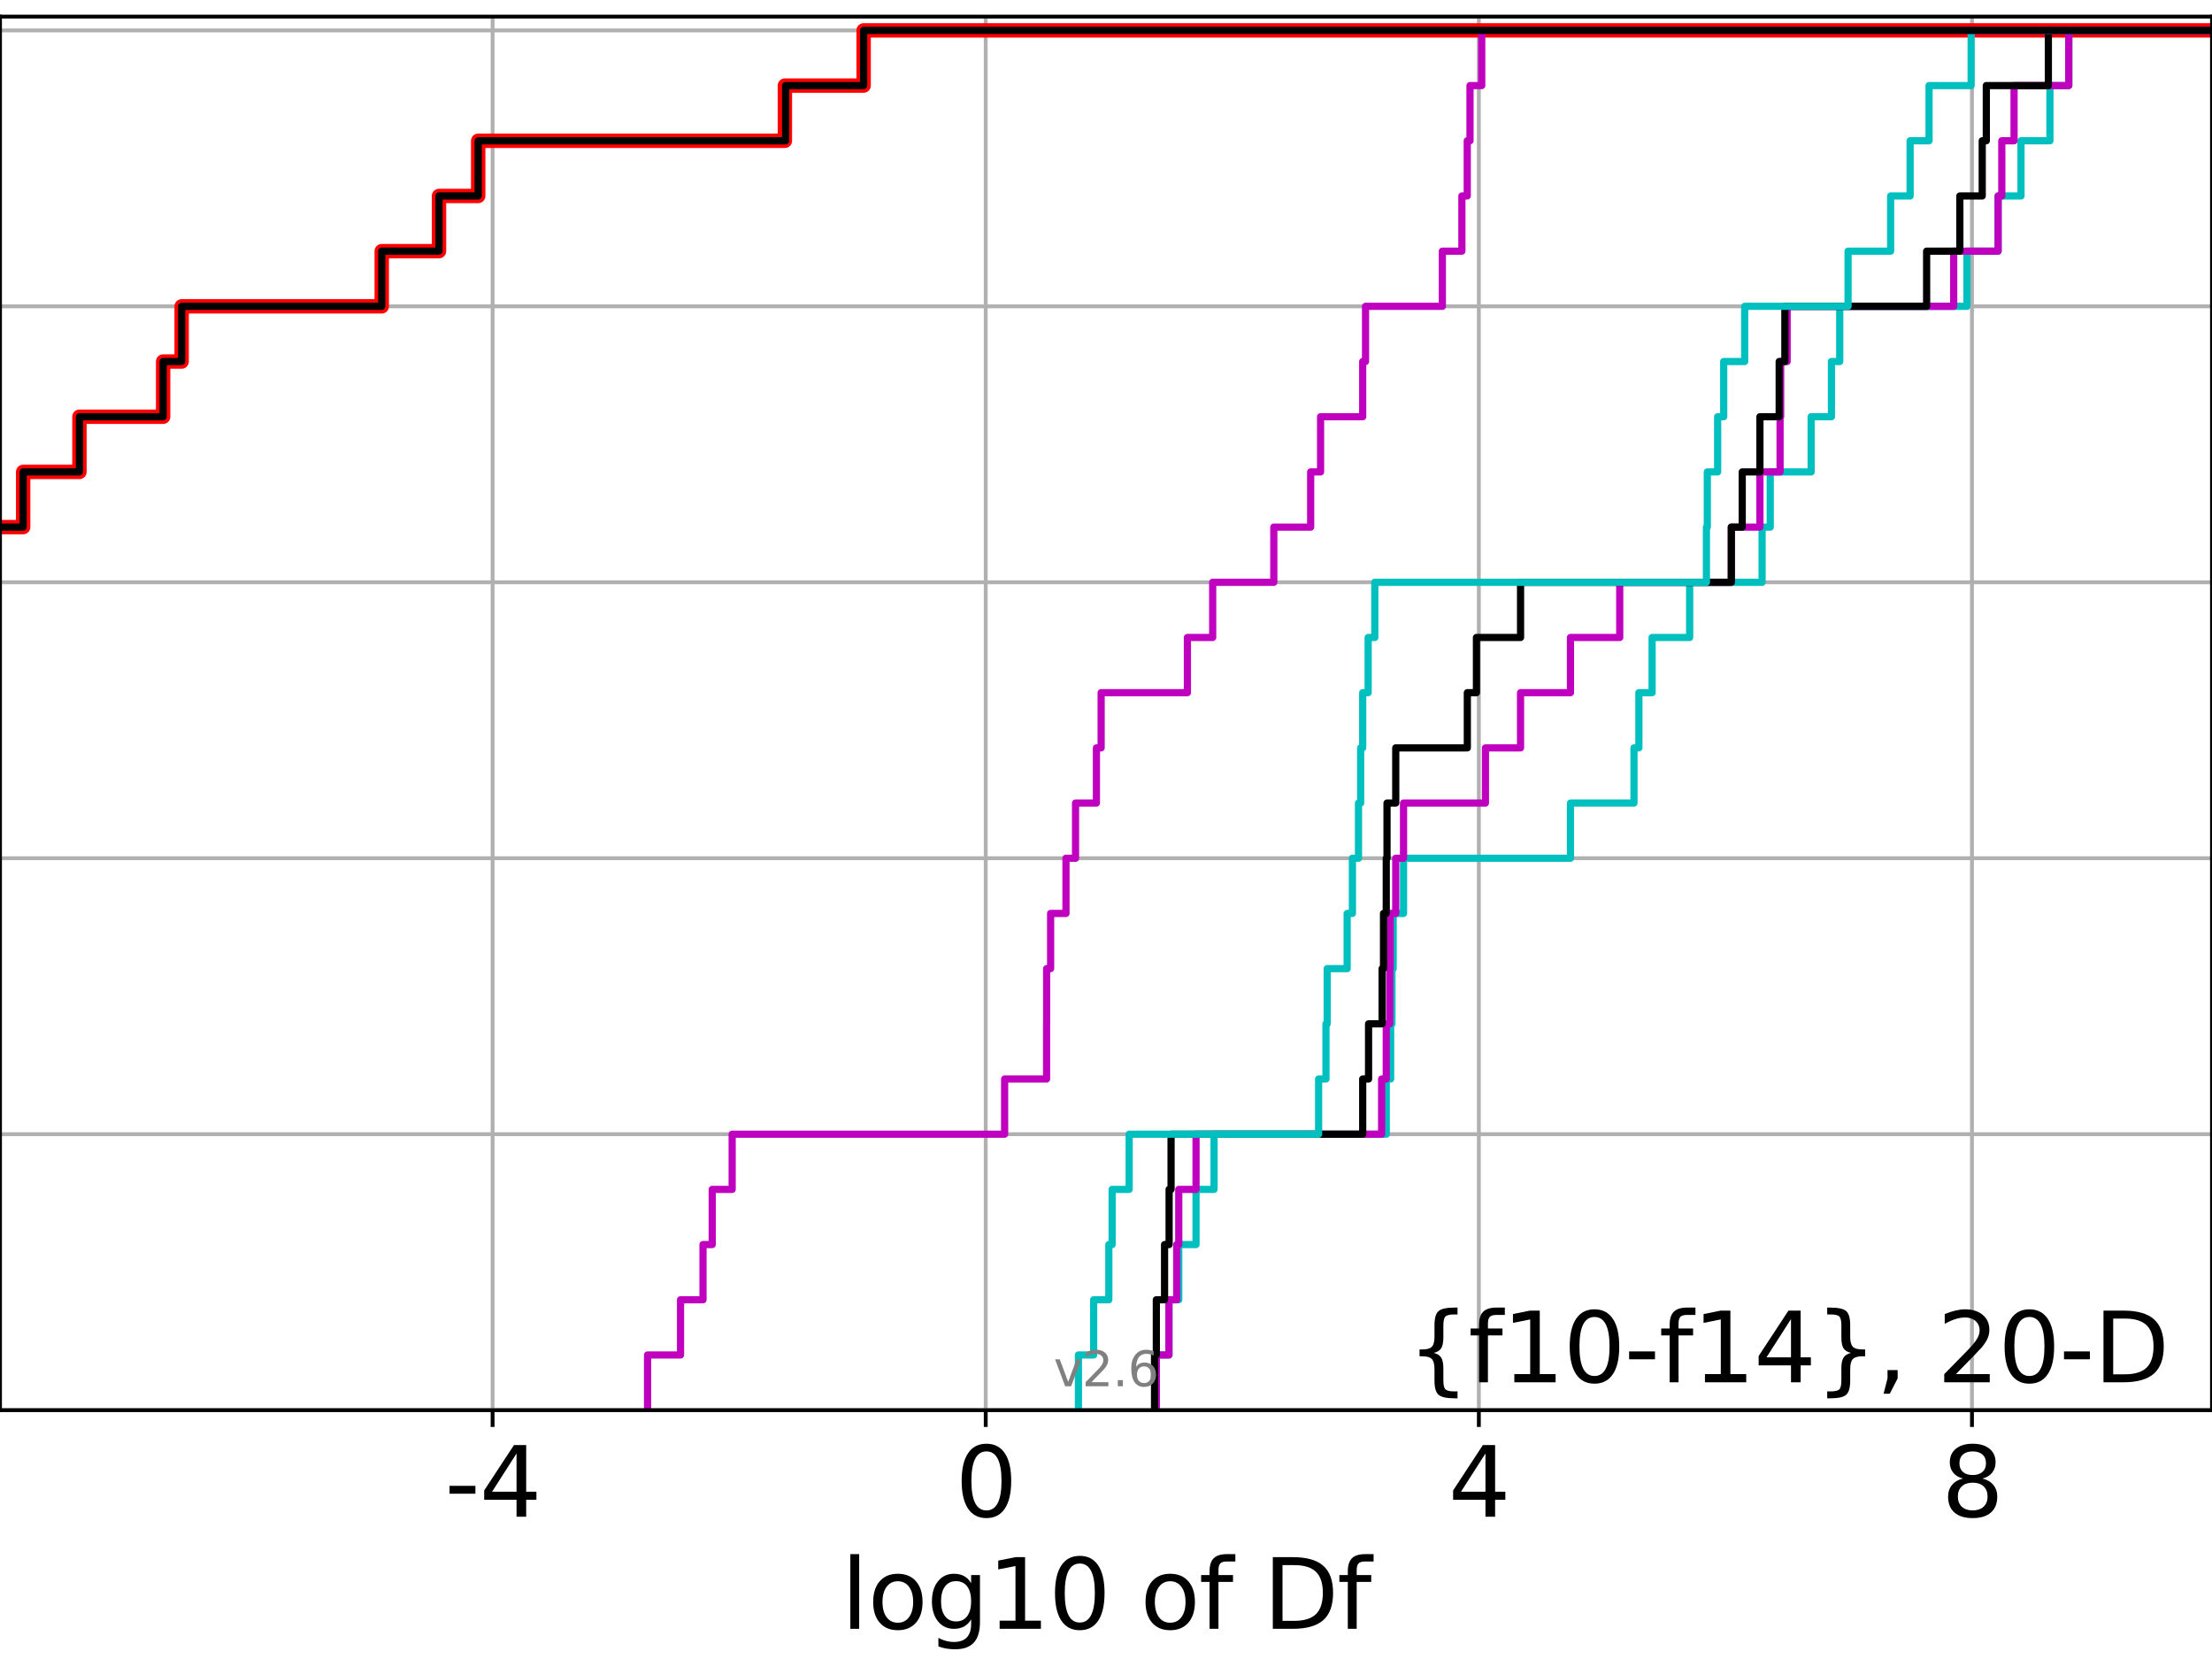 <?xml version="1.0" encoding="utf-8" standalone="no"?>
<!DOCTYPE svg PUBLIC "-//W3C//DTD SVG 1.1//EN"
  "http://www.w3.org/Graphics/SVG/1.1/DTD/svg11.dtd">
<svg xmlns:xlink="http://www.w3.org/1999/xlink" width="460.8pt" height="345.6pt" viewBox="0 0 460.8 345.6" xmlns="http://www.w3.org/2000/svg" version="1.1">
 <defs>
  <style type="text/css">*{stroke-linejoin: round; stroke-linecap: butt}</style>
 </defs>
 <g id="figure_1">
  <g id="patch_1">
   <path d="M 0 345.6 
L 460.8 345.6 
L 460.8 0 
L 0 0 
z
" style="fill: #ffffff"/>
  </g>
  <g id="axes_1">
   <g id="patch_2">
    <path d="M 0 293.76 
L 460.8 293.76 
L 460.8 3.456 
L 0 3.456 
z
" style="fill: #ffffff"/>
   </g>
   <g id="matplotlib.axis_1">
    <g id="xtick_1">
     <g id="line2d_1">
      <path d="M 102.616 293.76 
L 102.616 3.456 
" clip-path="url(#pefdd40090e)" style="fill: none; stroke: #b0b0b0; stroke-width: 0.8; stroke-linecap: square"/>
     </g>
     <g id="line2d_2">
      <defs>
       <path id="m15eef0c255" d="M 0 0 
L 0 3.5 
" style="stroke: #000000; stroke-width: 0.8"/>
      </defs>
      <g>
       <use xlink:href="#m15eef0c255" x="102.616" y="293.76" style="stroke: #000000; stroke-width: 0.8"/>
      </g>
     </g>
     <g id="text_1">
      <!-- -4 -->
      <g transform="translate(92.646 315.957)scale(0.2 -0.2)">
       <defs>
        <path id="DejaVuSans-2d" d="M 313 2009 
L 1997 2009 
L 1997 1497 
L 313 1497 
L 313 2009 
z
" transform="scale(0.016)"/>
        <path id="DejaVuSans-34" d="M 2419 4116 
L 825 1625 
L 2419 1625 
L 2419 4116 
z
M 2253 4666 
L 3047 4666 
L 3047 1625 
L 3713 1625 
L 3713 1100 
L 3047 1100 
L 3047 0 
L 2419 0 
L 2419 1100 
L 313 1100 
L 313 1709 
L 2253 4666 
z
" transform="scale(0.016)"/>
       </defs>
       <use xlink:href="#DejaVuSans-2d"/>
       <use xlink:href="#DejaVuSans-34" x="36.084"/>
      </g>
     </g>
    </g>
    <g id="xtick_2">
     <g id="line2d_3">
      <path d="M 205.344 293.76 
L 205.344 3.456 
" clip-path="url(#pefdd40090e)" style="fill: none; stroke: #b0b0b0; stroke-width: 0.8; stroke-linecap: square"/>
     </g>
     <g id="line2d_4">
      <g>
       <use xlink:href="#m15eef0c255" x="205.344" y="293.76" style="stroke: #000000; stroke-width: 0.8"/>
      </g>
     </g>
     <g id="text_2">
      <!-- 0 -->
      <g transform="translate(198.981 315.957)scale(0.2 -0.2)">
       <defs>
        <path id="DejaVuSans-30" d="M 2034 4250 
Q 1547 4250 1301 3770 
Q 1056 3291 1056 2328 
Q 1056 1369 1301 889 
Q 1547 409 2034 409 
Q 2525 409 2770 889 
Q 3016 1369 3016 2328 
Q 3016 3291 2770 3770 
Q 2525 4250 2034 4250 
z
M 2034 4750 
Q 2819 4750 3233 4129 
Q 3647 3509 3647 2328 
Q 3647 1150 3233 529 
Q 2819 -91 2034 -91 
Q 1250 -91 836 529 
Q 422 1150 422 2328 
Q 422 3509 836 4129 
Q 1250 4750 2034 4750 
z
" transform="scale(0.016)"/>
       </defs>
       <use xlink:href="#DejaVuSans-30"/>
      </g>
     </g>
    </g>
    <g id="xtick_3">
     <g id="line2d_5">
      <path d="M 308.071 293.76 
L 308.071 3.456 
" clip-path="url(#pefdd40090e)" style="fill: none; stroke: #b0b0b0; stroke-width: 0.8; stroke-linecap: square"/>
     </g>
     <g id="line2d_6">
      <g>
       <use xlink:href="#m15eef0c255" x="308.071" y="293.76" style="stroke: #000000; stroke-width: 0.8"/>
      </g>
     </g>
     <g id="text_3">
      <!-- 4 -->
      <g transform="translate(301.708 315.957)scale(0.2 -0.2)">
       <use xlink:href="#DejaVuSans-34"/>
      </g>
     </g>
    </g>
    <g id="xtick_4">
     <g id="line2d_7">
      <path d="M 410.798 293.76 
L 410.798 3.456 
" clip-path="url(#pefdd40090e)" style="fill: none; stroke: #b0b0b0; stroke-width: 0.8; stroke-linecap: square"/>
     </g>
     <g id="line2d_8">
      <g>
       <use xlink:href="#m15eef0c255" x="410.798" y="293.76" style="stroke: #000000; stroke-width: 0.8"/>
      </g>
     </g>
     <g id="text_4">
      <!-- 8 -->
      <g transform="translate(404.436 315.957)scale(0.2 -0.2)">
       <defs>
        <path id="DejaVuSans-38" d="M 2034 2216 
Q 1584 2216 1326 1975 
Q 1069 1734 1069 1313 
Q 1069 891 1326 650 
Q 1584 409 2034 409 
Q 2484 409 2743 651 
Q 3003 894 3003 1313 
Q 3003 1734 2745 1975 
Q 2488 2216 2034 2216 
z
M 1403 2484 
Q 997 2584 770 2862 
Q 544 3141 544 3541 
Q 544 4100 942 4425 
Q 1341 4750 2034 4750 
Q 2731 4750 3128 4425 
Q 3525 4100 3525 3541 
Q 3525 3141 3298 2862 
Q 3072 2584 2669 2484 
Q 3125 2378 3379 2068 
Q 3634 1759 3634 1313 
Q 3634 634 3220 271 
Q 2806 -91 2034 -91 
Q 1263 -91 848 271 
Q 434 634 434 1313 
Q 434 1759 690 2068 
Q 947 2378 1403 2484 
z
M 1172 3481 
Q 1172 3119 1398 2916 
Q 1625 2713 2034 2713 
Q 2441 2713 2670 2916 
Q 2900 3119 2900 3481 
Q 2900 3844 2670 4047 
Q 2441 4250 2034 4250 
Q 1625 4250 1398 4047 
Q 1172 3844 1172 3481 
z
" transform="scale(0.016)"/>
       </defs>
       <use xlink:href="#DejaVuSans-38"/>
      </g>
     </g>
    </g>
    <g id="text_5">
     <!-- log10 of Df -->
     <g transform="translate(175.214 339.313)scale(0.2 -0.2)">
      <defs>
       <path id="DejaVuSans-6c" d="M 603 4863 
L 1178 4863 
L 1178 0 
L 603 0 
L 603 4863 
z
" transform="scale(0.016)"/>
       <path id="DejaVuSans-6f" d="M 1959 3097 
Q 1497 3097 1228 2736 
Q 959 2375 959 1747 
Q 959 1119 1226 758 
Q 1494 397 1959 397 
Q 2419 397 2687 759 
Q 2956 1122 2956 1747 
Q 2956 2369 2687 2733 
Q 2419 3097 1959 3097 
z
M 1959 3584 
Q 2709 3584 3137 3096 
Q 3566 2609 3566 1747 
Q 3566 888 3137 398 
Q 2709 -91 1959 -91 
Q 1206 -91 779 398 
Q 353 888 353 1747 
Q 353 2609 779 3096 
Q 1206 3584 1959 3584 
z
" transform="scale(0.016)"/>
       <path id="DejaVuSans-67" d="M 2906 1791 
Q 2906 2416 2648 2759 
Q 2391 3103 1925 3103 
Q 1463 3103 1205 2759 
Q 947 2416 947 1791 
Q 947 1169 1205 825 
Q 1463 481 1925 481 
Q 2391 481 2648 825 
Q 2906 1169 2906 1791 
z
M 3481 434 
Q 3481 -459 3084 -895 
Q 2688 -1331 1869 -1331 
Q 1566 -1331 1297 -1286 
Q 1028 -1241 775 -1147 
L 775 -588 
Q 1028 -725 1275 -790 
Q 1522 -856 1778 -856 
Q 2344 -856 2625 -561 
Q 2906 -266 2906 331 
L 2906 616 
Q 2728 306 2450 153 
Q 2172 0 1784 0 
Q 1141 0 747 490 
Q 353 981 353 1791 
Q 353 2603 747 3093 
Q 1141 3584 1784 3584 
Q 2172 3584 2450 3431 
Q 2728 3278 2906 2969 
L 2906 3500 
L 3481 3500 
L 3481 434 
z
" transform="scale(0.016)"/>
       <path id="DejaVuSans-31" d="M 794 531 
L 1825 531 
L 1825 4091 
L 703 3866 
L 703 4441 
L 1819 4666 
L 2450 4666 
L 2450 531 
L 3481 531 
L 3481 0 
L 794 0 
L 794 531 
z
" transform="scale(0.016)"/>
       <path id="DejaVuSans-20" transform="scale(0.016)"/>
       <path id="DejaVuSans-66" d="M 2375 4863 
L 2375 4384 
L 1825 4384 
Q 1516 4384 1395 4259 
Q 1275 4134 1275 3809 
L 1275 3500 
L 2222 3500 
L 2222 3053 
L 1275 3053 
L 1275 0 
L 697 0 
L 697 3053 
L 147 3053 
L 147 3500 
L 697 3500 
L 697 3744 
Q 697 4328 969 4595 
Q 1241 4863 1831 4863 
L 2375 4863 
z
" transform="scale(0.016)"/>
       <path id="DejaVuSans-44" d="M 1259 4147 
L 1259 519 
L 2022 519 
Q 2988 519 3436 956 
Q 3884 1394 3884 2338 
Q 3884 3275 3436 3711 
Q 2988 4147 2022 4147 
L 1259 4147 
z
M 628 4666 
L 1925 4666 
Q 3281 4666 3915 4102 
Q 4550 3538 4550 2338 
Q 4550 1131 3912 565 
Q 3275 0 1925 0 
L 628 0 
L 628 4666 
z
" transform="scale(0.016)"/>
      </defs>
      <use xlink:href="#DejaVuSans-6c"/>
      <use xlink:href="#DejaVuSans-6f" x="27.783"/>
      <use xlink:href="#DejaVuSans-67" x="88.965"/>
      <use xlink:href="#DejaVuSans-31" x="152.441"/>
      <use xlink:href="#DejaVuSans-30" x="216.064"/>
      <use xlink:href="#DejaVuSans-20" x="279.688"/>
      <use xlink:href="#DejaVuSans-6f" x="311.475"/>
      <use xlink:href="#DejaVuSans-66" x="372.656"/>
      <use xlink:href="#DejaVuSans-20" x="407.861"/>
      <use xlink:href="#DejaVuSans-44" x="439.648"/>
      <use xlink:href="#DejaVuSans-66" x="516.65"/>
     </g>
    </g>
   </g>
   <g id="matplotlib.axis_2">
    <g id="ytick_1">
     <g id="line2d_9">
      <path d="M 0 293.76 
L 460.8 293.76 
" clip-path="url(#pefdd40090e)" style="fill: none; stroke: #b0b0b0; stroke-width: 0.8; stroke-linecap: square"/>
     </g>
     <g id="line2d_10">
      <defs>
       <path id="me9ac6a93c5" d="M 0 0 
L -3.5 0 
" style="stroke: #000000; stroke-width: 0.8"/>
      </defs>
      <g>
       <use xlink:href="#me9ac6a93c5" x="0" y="293.76" style="stroke: #000000; stroke-width: 0.8"/>
      </g>
     </g>
    </g>
    <g id="ytick_2">
     <g id="line2d_11">
      <path d="M 0 236.274 
L 460.8 236.274 
" clip-path="url(#pefdd40090e)" style="fill: none; stroke: #b0b0b0; stroke-width: 0.8; stroke-linecap: square"/>
     </g>
     <g id="line2d_12">
      <g>
       <use xlink:href="#me9ac6a93c5" x="0" y="236.274" style="stroke: #000000; stroke-width: 0.8"/>
      </g>
     </g>
    </g>
    <g id="ytick_3">
     <g id="line2d_13">
      <path d="M 0 178.788 
L 460.8 178.788 
" clip-path="url(#pefdd40090e)" style="fill: none; stroke: #b0b0b0; stroke-width: 0.8; stroke-linecap: square"/>
     </g>
     <g id="line2d_14">
      <g>
       <use xlink:href="#me9ac6a93c5" x="0" y="178.788" style="stroke: #000000; stroke-width: 0.8"/>
      </g>
     </g>
    </g>
    <g id="ytick_4">
     <g id="line2d_15">
      <path d="M 0 121.302 
L 460.8 121.302 
" clip-path="url(#pefdd40090e)" style="fill: none; stroke: #b0b0b0; stroke-width: 0.8; stroke-linecap: square"/>
     </g>
     <g id="line2d_16">
      <g>
       <use xlink:href="#me9ac6a93c5" x="0" y="121.302" style="stroke: #000000; stroke-width: 0.8"/>
      </g>
     </g>
    </g>
    <g id="ytick_5">
     <g id="line2d_17">
      <path d="M 0 63.816 
L 460.8 63.816 
" clip-path="url(#pefdd40090e)" style="fill: none; stroke: #b0b0b0; stroke-width: 0.8; stroke-linecap: square"/>
     </g>
     <g id="line2d_18">
      <g>
       <use xlink:href="#me9ac6a93c5" x="0" y="63.816" style="stroke: #000000; stroke-width: 0.8"/>
      </g>
     </g>
    </g>
    <g id="ytick_6">
     <g id="line2d_19">
      <path d="M 0 6.33 
L 460.8 6.33 
" clip-path="url(#pefdd40090e)" style="fill: none; stroke: #b0b0b0; stroke-width: 0.8; stroke-linecap: square"/>
     </g>
     <g id="line2d_20">
      <g>
       <use xlink:href="#me9ac6a93c5" x="0" y="6.33" style="stroke: #000000; stroke-width: 0.8"/>
      </g>
     </g>
    </g>
   </g>
   <g id="line2d_21">
    <path d="M -1 109.805 
L 4.826 109.805 
L 4.826 98.308 
L 16.549 98.308 
L 16.549 86.811 
L 33.986 86.811 
L 33.986 75.313 
L 37.839 75.313 
L 37.839 63.816 
L 79.525 63.816 
L 79.525 52.319 
L 91.454 52.319 
L 91.454 40.822 
L 99.618 40.822 
L 99.618 29.325 
L 163.506 29.325 
L 163.506 17.827 
L 179.91 17.827 
L 179.91 6.33 
L 179.91 6.33 
L 179.91 6.33 
L 460.8 6.33 
" clip-path="url(#pefdd40090e)" style="fill: none; stroke: #ff0000; stroke-width: 3; stroke-linecap: square"/>
   </g>
   <g id="line2d_22">
    <path d="M 240.886 293.76 
L 240.886 282.263 
L 243.513 282.263 
L 243.513 270.766 
L 245.558 270.766 
L 245.558 259.268 
L 249.154 259.268 
L 249.154 247.771 
L 252.912 247.771 
L 252.912 236.274 
L 288.783 236.274 
L 288.783 224.777 
L 289.701 224.777 
L 289.701 213.28 
L 289.968 213.28 
L 289.968 201.782 
L 290.224 201.782 
L 290.224 190.285 
L 292.382 190.285 
L 292.382 178.788 
L 327.157 178.788 
L 327.157 167.291 
L 340.388 167.291 
L 340.388 155.794 
L 341.411 155.794 
L 341.411 144.297 
L 344.165 144.297 
L 344.165 132.799 
L 351.986 132.799 
L 351.986 121.302 
L 367.077 121.302 
L 367.077 109.805 
L 368.773 109.805 
L 368.773 98.308 
L 377.296 98.308 
L 377.296 86.811 
L 381.522 86.811 
L 381.522 75.313 
L 383.248 75.313 
L 383.248 63.816 
L 409.75 63.816 
L 409.75 52.319 
L 416.242 52.319 
L 416.242 40.822 
L 421.012 40.822 
L 421.012 29.325 
L 427.037 29.325 
L 427.037 17.827 
L 430.965 17.827 
L 430.965 6.33 
L 430.965 6.33 
L 430.965 6.33 
L 460.8 6.33 
" clip-path="url(#pefdd40090e)" style="fill: none; stroke: #00bfbf; stroke-width: 1.5; stroke-linecap: square"/>
   </g>
   <g id="line2d_23">
    <path d="M 240.886 293.76 
L 240.886 282.263 
L 243.513 282.263 
L 243.513 270.766 
L 245.133 270.766 
L 245.133 259.268 
L 245.558 259.268 
L 245.558 247.771 
L 249.154 247.771 
L 249.154 236.274 
L 287.817 236.274 
L 287.817 224.777 
L 288.783 224.777 
L 288.783 213.28 
L 289.503 213.28 
L 289.503 201.782 
L 289.594 201.782 
L 289.594 190.285 
L 290.759 190.285 
L 290.759 178.788 
L 292.382 178.788 
L 292.382 167.291 
L 309.447 167.291 
L 309.447 155.794 
L 316.759 155.794 
L 316.759 144.297 
L 327.157 144.297 
L 327.157 132.799 
L 337.42 132.799 
L 337.42 121.302 
L 360.665 121.302 
L 360.665 109.805 
L 366.625 109.805 
L 366.625 98.308 
L 370.82 98.308 
L 370.82 86.811 
L 370.944 86.811 
L 370.944 75.313 
L 372.297 75.313 
L 372.297 63.816 
L 406.991 63.816 
L 406.991 52.319 
L 416.242 52.319 
L 416.242 40.822 
L 417.014 40.822 
L 417.014 29.325 
L 419.566 29.325 
L 419.566 17.827 
L 430.965 17.827 
L 430.965 6.33 
L 430.965 6.33 
L 430.965 6.33 
L 460.8 6.33 
" clip-path="url(#pefdd40090e)" style="fill: none; stroke: #bf00bf; stroke-width: 1.5; stroke-linecap: square"/>
   </g>
   <g id="line2d_24">
    <path d="M 240.513 293.76 
L 240.513 282.263 
L 240.886 282.263 
L 240.886 270.766 
L 242.6 270.766 
L 242.6 259.268 
L 243.549 259.268 
L 243.549 247.771 
L 243.954 247.771 
L 243.954 236.274 
L 283.875 236.274 
L 283.875 224.777 
L 285.096 224.777 
L 285.096 213.28 
L 287.918 213.28 
L 287.918 201.782 
L 288.213 201.782 
L 288.213 190.285 
L 288.783 190.285 
L 288.783 178.788 
L 288.941 178.788 
L 288.941 167.291 
L 290.759 167.291 
L 290.759 155.794 
L 305.671 155.794 
L 305.671 144.297 
L 307.572 144.297 
L 307.572 132.799 
L 316.759 132.799 
L 316.759 121.302 
L 360.665 121.302 
L 360.665 109.805 
L 362.936 109.805 
L 362.936 98.308 
L 366.625 98.308 
L 366.625 86.811 
L 370.637 86.811 
L 370.637 75.313 
L 371.821 75.313 
L 371.821 63.816 
L 401.352 63.816 
L 401.352 52.319 
L 408.272 52.319 
L 408.272 40.822 
L 412.935 40.822 
L 412.935 29.325 
L 413.785 29.325 
L 413.785 17.827 
L 426.711 17.827 
L 426.711 6.33 
L 426.711 6.33 
L 426.711 6.33 
L 460.8 6.33 
" clip-path="url(#pefdd40090e)" style="fill: none; stroke: #000000; stroke-width: 1.5; stroke-linecap: square"/>
   </g>
   <g id="line2d_25">
    <path d="M 224.657 293.76 
L 224.657 282.263 
L 227.833 282.263 
L 227.833 270.766 
L 230.988 270.766 
L 230.988 259.268 
L 231.679 259.268 
L 231.679 247.771 
L 235.224 247.771 
L 235.224 236.274 
L 274.692 236.274 
L 274.692 224.777 
L 276.224 224.777 
L 276.224 213.28 
L 276.48 213.28 
L 276.48 201.782 
L 280.638 201.782 
L 280.638 190.285 
L 281.733 190.285 
L 281.733 178.788 
L 282.999 178.788 
L 282.999 167.291 
L 283.449 167.291 
L 283.449 155.794 
L 283.875 155.794 
L 283.875 144.297 
L 285.01 144.297 
L 285.01 132.799 
L 286.398 132.799 
L 286.398 121.302 
L 355.478 121.302 
L 355.478 109.805 
L 355.665 109.805 
L 355.665 98.308 
L 357.818 98.308 
L 357.818 86.811 
L 359.079 86.811 
L 359.079 75.313 
L 363.45 75.313 
L 363.45 63.816 
L 384.984 63.816 
L 384.984 52.319 
L 393.853 52.319 
L 393.853 40.822 
L 397.912 40.822 
L 397.912 29.325 
L 401.857 29.325 
L 401.857 17.827 
L 410.627 17.827 
L 410.627 6.33 
L 410.627 6.33 
L 410.627 6.33 
L 460.8 6.33 
" clip-path="url(#pefdd40090e)" style="fill: none; stroke: #00bfbf; stroke-width: 1.5; stroke-linecap: square"/>
   </g>
   <g id="line2d_26">
    <path d="M 134.898 293.76 
L 134.898 282.263 
L 141.768 282.263 
L 141.768 270.766 
L 146.448 270.766 
L 146.448 259.268 
L 148.366 259.268 
L 148.366 247.771 
L 152.524 247.771 
L 152.524 236.274 
L 209.282 236.274 
L 209.282 224.777 
L 218.025 224.777 
L 218.025 213.28 
L 218.037 213.28 
L 218.037 201.782 
L 218.863 201.782 
L 218.863 190.285 
L 222.061 190.285 
L 222.061 178.788 
L 224.055 178.788 
L 224.055 167.291 
L 228.405 167.291 
L 228.405 155.794 
L 229.388 155.794 
L 229.388 144.297 
L 247.355 144.297 
L 247.355 132.799 
L 252.623 132.799 
L 252.623 121.302 
L 265.357 121.302 
L 265.357 109.805 
L 273.035 109.805 
L 273.035 98.308 
L 275.1 98.308 
L 275.1 86.811 
L 283.875 86.811 
L 283.875 75.313 
L 284.467 75.313 
L 284.467 63.816 
L 300.469 63.816 
L 300.469 52.319 
L 304.54 52.319 
L 304.54 40.822 
L 305.653 40.822 
L 305.653 29.325 
L 306.229 29.325 
L 306.229 17.827 
L 308.673 17.827 
L 308.673 6.33 
L 308.673 6.33 
L 308.673 6.33 
L 460.8 6.33 
" clip-path="url(#pefdd40090e)" style="fill: none; stroke: #bf00bf; stroke-width: 1.5; stroke-linecap: square"/>
   </g>
   <g id="line2d_27">
    <path d="M -1 109.805 
L 4.826 109.805 
L 4.826 98.308 
L 16.549 98.308 
L 16.549 86.811 
L 33.986 86.811 
L 33.986 75.313 
L 37.839 75.313 
L 37.839 63.816 
L 79.525 63.816 
L 79.525 52.319 
L 91.454 52.319 
L 91.454 40.822 
L 99.618 40.822 
L 99.618 29.325 
L 163.659 29.325 
L 163.659 17.827 
L 179.91 17.827 
L 179.91 6.33 
L 179.91 6.33 
L 179.91 6.33 
L 460.8 6.33 
" clip-path="url(#pefdd40090e)" style="fill: none; stroke: #000000; stroke-width: 1.5; stroke-linecap: square"/>
   </g>
   <g id="patch_3">
    <path d="M 0 293.76 
L 0 3.456 
" style="fill: none; stroke: #000000; stroke-width: 0.8; stroke-linejoin: miter; stroke-linecap: square"/>
   </g>
   <g id="patch_4">
    <path d="M 460.8 293.76 
L 460.8 3.456 
" style="fill: none; stroke: #000000; stroke-width: 0.8; stroke-linejoin: miter; stroke-linecap: square"/>
   </g>
   <g id="patch_5">
    <path d="M -0 293.76 
L 460.8 293.76 
" style="fill: none; stroke: #000000; stroke-width: 0.8; stroke-linejoin: miter; stroke-linecap: square"/>
   </g>
   <g id="patch_6">
    <path d="M -0 3.456 
L 460.8 3.456 
" style="fill: none; stroke: #000000; stroke-width: 0.8; stroke-linejoin: miter; stroke-linecap: square"/>
   </g>
   <g id="text_6">
    <!-- {f10-f14}, 20-D -->
    <g transform="translate(293.159 287.954)scale(0.2 -0.2)">
     <defs>
      <path id="DejaVuSans-7b" d="M 3272 -594 
L 3272 -1044 
L 3078 -1044 
Q 2300 -1044 2036 -812 
Q 1772 -581 1772 109 
L 1772 856 
Q 1772 1328 1603 1509 
Q 1434 1691 991 1691 
L 800 1691 
L 800 2138 
L 991 2138 
Q 1438 2138 1605 2317 
Q 1772 2497 1772 2963 
L 1772 3713 
Q 1772 4403 2036 4633 
Q 2300 4863 3078 4863 
L 3272 4863 
L 3272 4416 
L 3059 4416 
Q 2619 4416 2484 4278 
Q 2350 4141 2350 3700 
L 2350 2925 
Q 2350 2434 2208 2212 
Q 2066 1991 1722 1913 
Q 2069 1828 2209 1606 
Q 2350 1384 2350 897 
L 2350 122 
Q 2350 -319 2484 -456 
Q 2619 -594 3059 -594 
L 3272 -594 
z
" transform="scale(0.016)"/>
      <path id="DejaVuSans-7d" d="M 800 -594 
L 1019 -594 
Q 1456 -594 1589 -459 
Q 1722 -325 1722 122 
L 1722 897 
Q 1722 1384 1862 1606 
Q 2003 1828 2350 1913 
Q 2003 1991 1862 2212 
Q 1722 2434 1722 2925 
L 1722 3700 
Q 1722 4144 1589 4280 
Q 1456 4416 1019 4416 
L 800 4416 
L 800 4863 
L 997 4863 
Q 1775 4863 2036 4633 
Q 2297 4403 2297 3713 
L 2297 2963 
Q 2297 2497 2465 2317 
Q 2634 2138 3078 2138 
L 3272 2138 
L 3272 1691 
L 3078 1691 
Q 2634 1691 2465 1509 
Q 2297 1328 2297 856 
L 2297 109 
Q 2297 -581 2036 -812 
Q 1775 -1044 997 -1044 
L 800 -1044 
L 800 -594 
z
" transform="scale(0.016)"/>
      <path id="DejaVuSans-2c" d="M 750 794 
L 1409 794 
L 1409 256 
L 897 -744 
L 494 -744 
L 750 256 
L 750 794 
z
" transform="scale(0.016)"/>
      <path id="DejaVuSans-32" d="M 1228 531 
L 3431 531 
L 3431 0 
L 469 0 
L 469 531 
Q 828 903 1448 1529 
Q 2069 2156 2228 2338 
Q 2531 2678 2651 2914 
Q 2772 3150 2772 3378 
Q 2772 3750 2511 3984 
Q 2250 4219 1831 4219 
Q 1534 4219 1204 4116 
Q 875 4013 500 3803 
L 500 4441 
Q 881 4594 1212 4672 
Q 1544 4750 1819 4750 
Q 2544 4750 2975 4387 
Q 3406 4025 3406 3419 
Q 3406 3131 3298 2873 
Q 3191 2616 2906 2266 
Q 2828 2175 2409 1742 
Q 1991 1309 1228 531 
z
" transform="scale(0.016)"/>
     </defs>
     <use xlink:href="#DejaVuSans-7b"/>
     <use xlink:href="#DejaVuSans-66" x="63.623"/>
     <use xlink:href="#DejaVuSans-31" x="98.828"/>
     <use xlink:href="#DejaVuSans-30" x="162.451"/>
     <use xlink:href="#DejaVuSans-2d" x="226.074"/>
     <use xlink:href="#DejaVuSans-66" x="262.158"/>
     <use xlink:href="#DejaVuSans-31" x="297.363"/>
     <use xlink:href="#DejaVuSans-34" x="360.986"/>
     <use xlink:href="#DejaVuSans-7d" x="424.609"/>
     <use xlink:href="#DejaVuSans-2c" x="488.232"/>
     <use xlink:href="#DejaVuSans-20" x="520.02"/>
     <use xlink:href="#DejaVuSans-32" x="551.807"/>
     <use xlink:href="#DejaVuSans-30" x="615.43"/>
     <use xlink:href="#DejaVuSans-2d" x="679.053"/>
     <use xlink:href="#DejaVuSans-44" x="715.137"/>
    </g>
   </g>
   <g id="text_7">
    <!-- v2.6 -->
    <g style="fill: #808080" transform="translate(219.489 288.777)scale(0.1 -0.1)">
     <defs>
      <path id="DejaVuSans-76" d="M 191 3500 
L 800 3500 
L 1894 563 
L 2988 3500 
L 3597 3500 
L 2284 0 
L 1503 0 
L 191 3500 
z
" transform="scale(0.016)"/>
      <path id="DejaVuSans-2e" d="M 684 794 
L 1344 794 
L 1344 0 
L 684 0 
L 684 794 
z
" transform="scale(0.016)"/>
      <path id="DejaVuSans-36" d="M 2113 2584 
Q 1688 2584 1439 2293 
Q 1191 2003 1191 1497 
Q 1191 994 1439 701 
Q 1688 409 2113 409 
Q 2538 409 2786 701 
Q 3034 994 3034 1497 
Q 3034 2003 2786 2293 
Q 2538 2584 2113 2584 
z
M 3366 4563 
L 3366 3988 
Q 3128 4100 2886 4159 
Q 2644 4219 2406 4219 
Q 1781 4219 1451 3797 
Q 1122 3375 1075 2522 
Q 1259 2794 1537 2939 
Q 1816 3084 2150 3084 
Q 2853 3084 3261 2657 
Q 3669 2231 3669 1497 
Q 3669 778 3244 343 
Q 2819 -91 2113 -91 
Q 1303 -91 875 529 
Q 447 1150 447 2328 
Q 447 3434 972 4092 
Q 1497 4750 2381 4750 
Q 2619 4750 2861 4703 
Q 3103 4656 3366 4563 
z
" transform="scale(0.016)"/>
     </defs>
     <use xlink:href="#DejaVuSans-76"/>
     <use xlink:href="#DejaVuSans-32" x="59.18"/>
     <use xlink:href="#DejaVuSans-2e" x="122.803"/>
     <use xlink:href="#DejaVuSans-36" x="154.59"/>
    </g>
   </g>
  </g>
 </g>
 <defs>
  <clipPath id="pefdd40090e">
   <rect x="0" y="3.456" width="460.8" height="290.304"/>
  </clipPath>
 </defs>
</svg>
